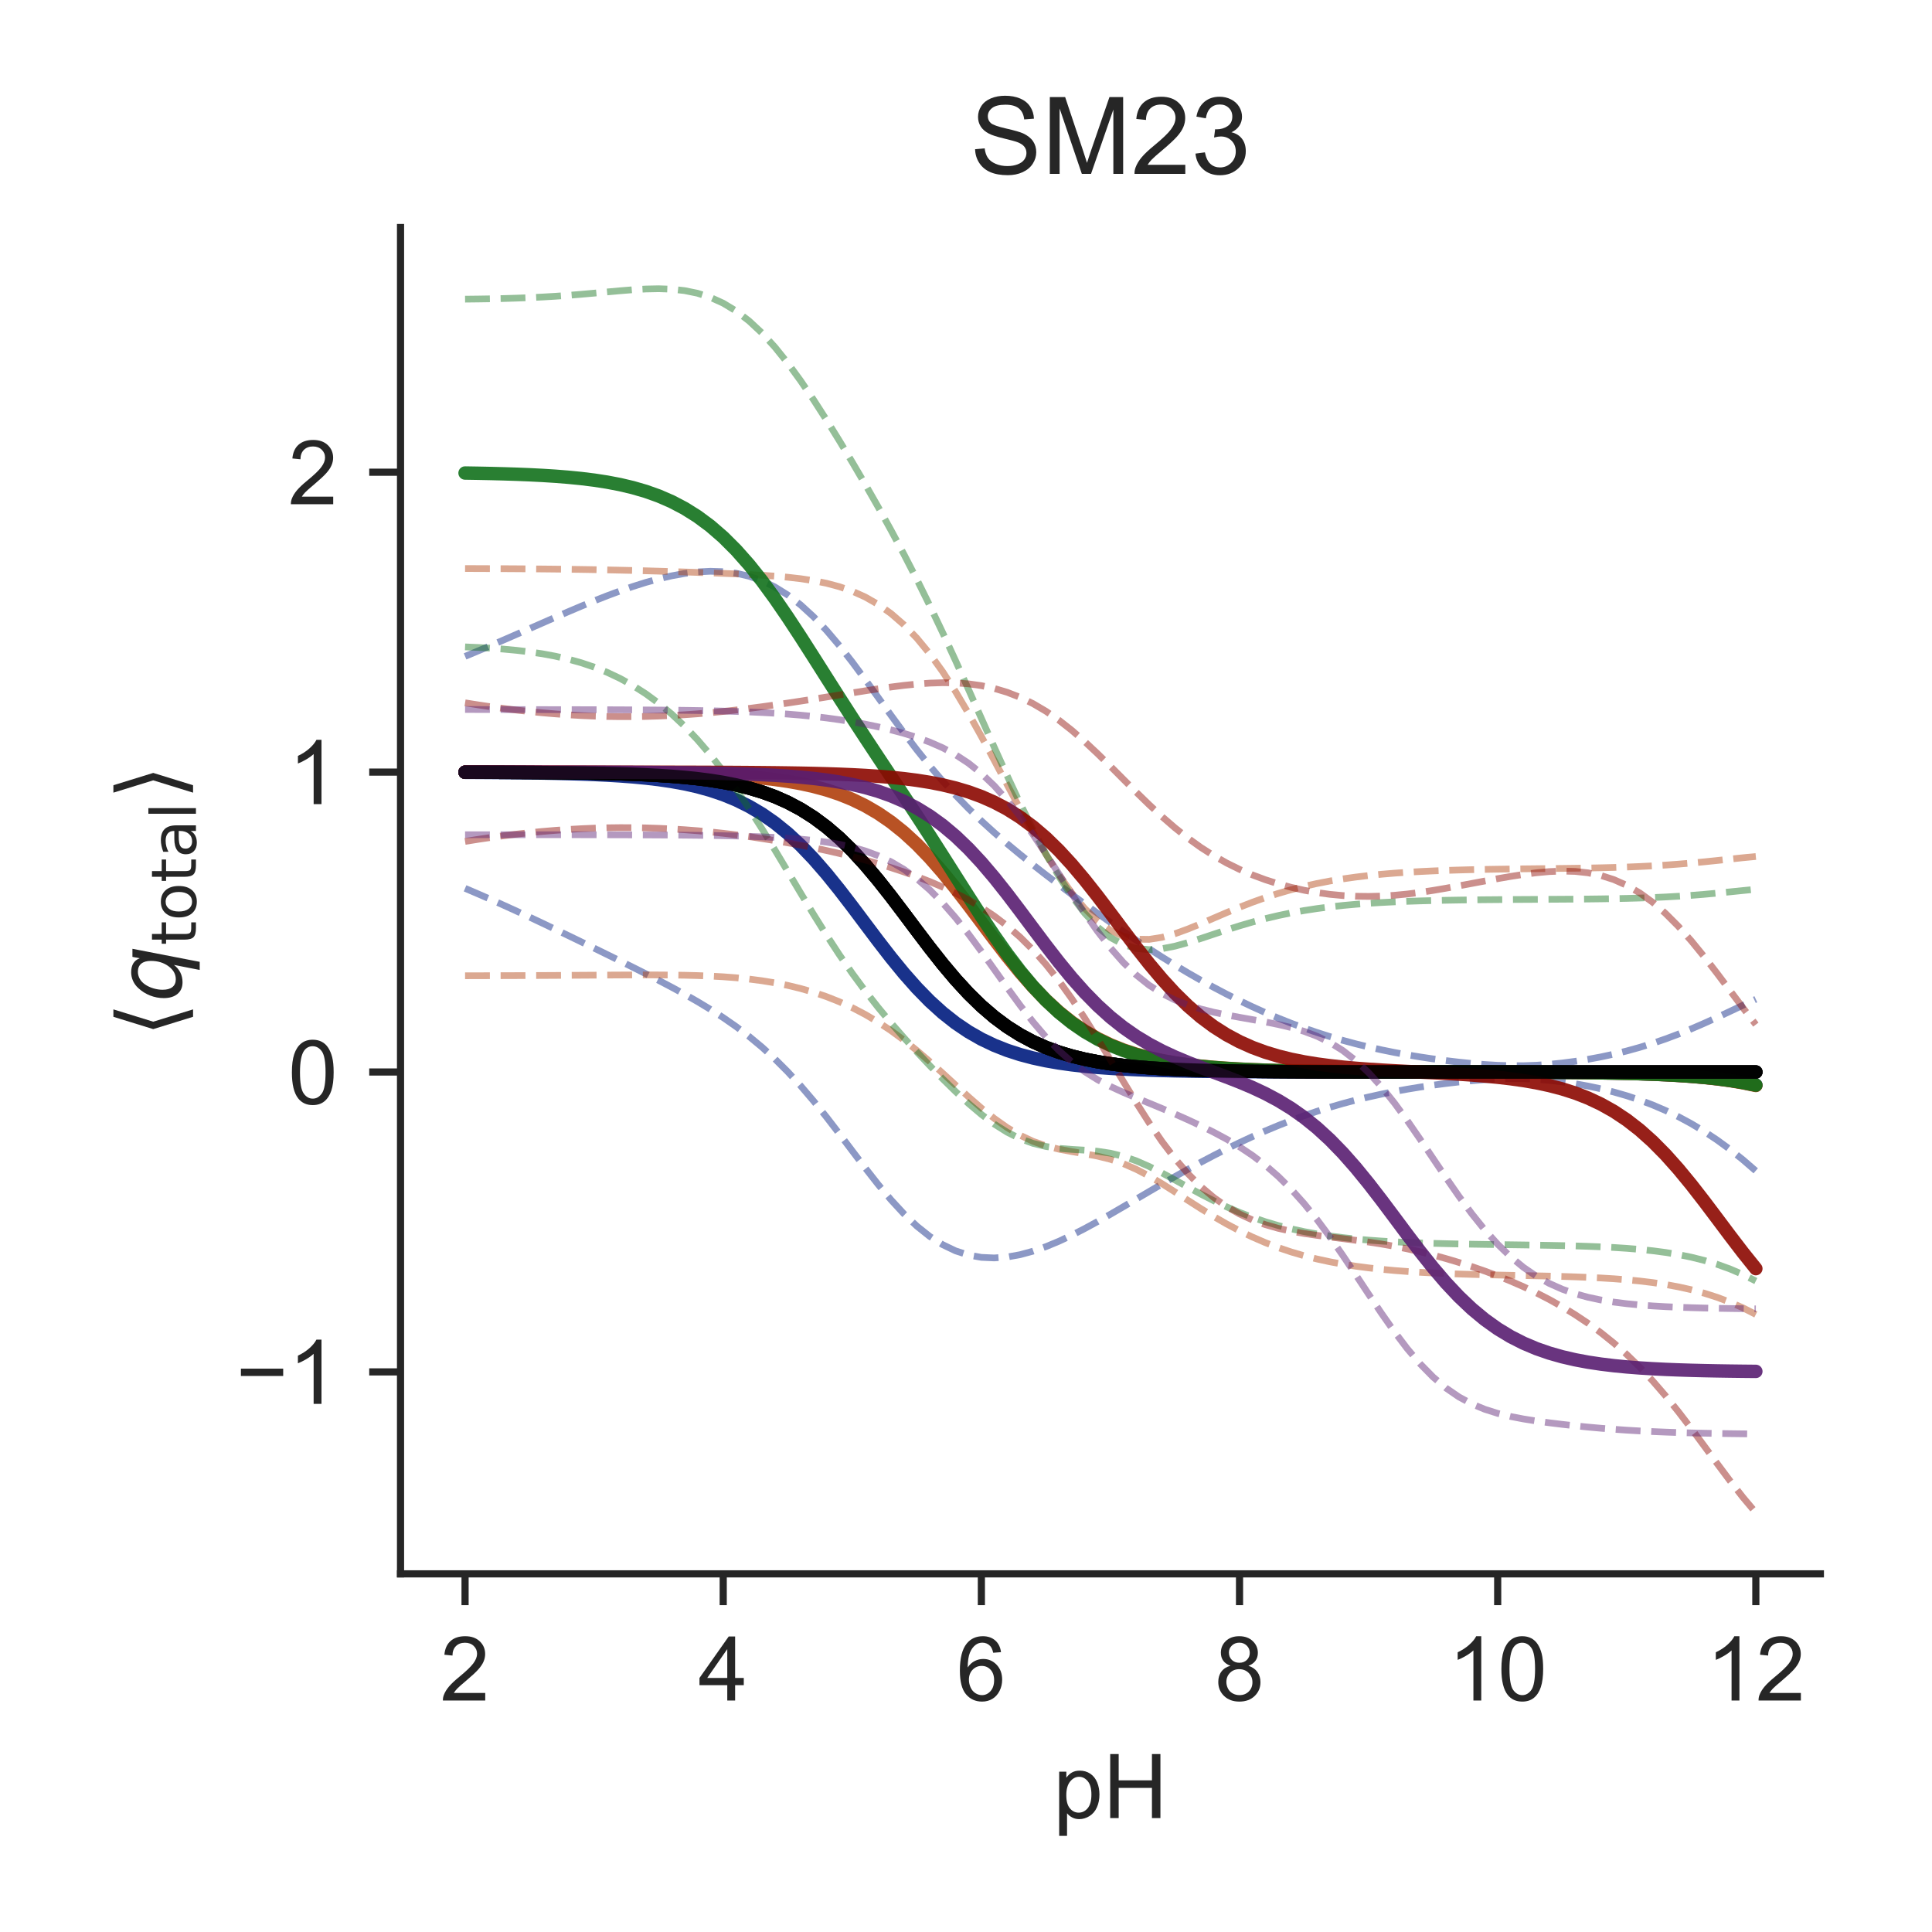 <?xml version="1.0" encoding="utf-8" standalone="no"?>
<!DOCTYPE svg PUBLIC "-//W3C//DTD SVG 1.1//EN"
  "http://www.w3.org/Graphics/SVG/1.1/DTD/svg11.dtd">
<!-- Created with matplotlib (http://matplotlib.org/) -->
<svg height="216pt" version="1.1" viewBox="0 0 216 216" width="216pt" xmlns="http://www.w3.org/2000/svg" xmlns:xlink="http://www.w3.org/1999/xlink">
 <defs>
  <style type="text/css">
*{stroke-linecap:butt;stroke-linejoin:round;}
  </style>
 </defs>
 <g id="figure_1">
  <g id="patch_1">
   <path d="M 0 216 
L 216 216 
L 216 0 
L 0 0 
z
" style="fill:#ffffff;"/>
  </g>
  <g id="axes_1">
   <g id="patch_2">
    <path d="M 44.78 175.96 
L 203.52 175.96 
L 203.52 25.44 
L 44.78 25.44 
z
" style="fill:#ffffff;"/>
   </g>
   <g id="matplotlib.axis_1">
    <g id="xtick_1">
     <g id="line2d_1">
      <defs>
       <path d="M 0 0 
L 0 3.5 
" id="mcabaebcab7" style="stroke:#262626;stroke-width:0.8;"/>
      </defs>
      <g>
       <use style="fill:#262626;stroke:#262626;stroke-width:0.8;" x="51.995" xlink:href="#mcabaebcab7" y="175.96"/>
      </g>
     </g>
     <g id="text_1">
      <!-- 2 -->
      <defs>
       <path d="M 50.344 8.453 
L 50.344 0 
L 3.031 0 
Q 2.938 3.172 4.047 6.109 
Q 5.859 10.938 9.828 15.625 
Q 13.812 20.312 21.344 26.469 
Q 33.016 36.031 37.109 41.625 
Q 41.219 47.219 41.219 52.203 
Q 41.219 57.422 37.469 61 
Q 33.734 64.594 27.734 64.594 
Q 21.391 64.594 17.578 60.781 
Q 13.766 56.984 13.719 50.25 
L 4.688 51.172 
Q 5.609 61.281 11.656 66.578 
Q 17.719 71.875 27.938 71.875 
Q 38.234 71.875 44.234 66.156 
Q 50.25 60.453 50.25 52 
Q 50.25 47.703 48.484 43.547 
Q 46.734 39.406 42.656 34.812 
Q 38.578 30.219 29.109 22.219 
Q 21.188 15.578 18.938 13.203 
Q 16.703 10.844 15.234 8.453 
z
" id="ArialMT-32"/>
      </defs>
      <g style="fill:#262626;" transform="translate(49.215 190.118)scale(0.1 -0.1)">
       <use xlink:href="#ArialMT-32"/>
      </g>
     </g>
    </g>
    <g id="xtick_2">
     <g id="line2d_2">
      <g>
       <use style="fill:#262626;stroke:#262626;stroke-width:0.8;" x="80.857" xlink:href="#mcabaebcab7" y="175.96"/>
      </g>
     </g>
     <g id="text_2">
      <!-- 4 -->
      <defs>
       <path d="M 32.328 0 
L 32.328 17.141 
L 1.266 17.141 
L 1.266 25.203 
L 33.938 71.578 
L 41.109 71.578 
L 41.109 25.203 
L 50.781 25.203 
L 50.781 17.141 
L 41.109 17.141 
L 41.109 0 
z
M 32.328 25.203 
L 32.328 57.469 
L 9.906 25.203 
z
" id="ArialMT-34"/>
      </defs>
      <g style="fill:#262626;" transform="translate(78.077 190.118)scale(0.1 -0.1)">
       <use xlink:href="#ArialMT-34"/>
      </g>
     </g>
    </g>
    <g id="xtick_3">
     <g id="line2d_3">
      <g>
       <use style="fill:#262626;stroke:#262626;stroke-width:0.8;" x="109.719" xlink:href="#mcabaebcab7" y="175.96"/>
      </g>
     </g>
     <g id="text_3">
      <!-- 6 -->
      <defs>
       <path d="M 49.75 54.047 
L 41.016 53.375 
Q 39.844 58.547 37.703 60.891 
Q 34.125 64.656 28.906 64.656 
Q 24.703 64.656 21.531 62.312 
Q 17.391 59.281 14.984 53.469 
Q 12.594 47.656 12.5 36.922 
Q 15.672 41.75 20.266 44.094 
Q 24.859 46.438 29.891 46.438 
Q 38.672 46.438 44.844 39.969 
Q 51.031 33.5 51.031 23.25 
Q 51.031 16.5 48.125 10.719 
Q 45.219 4.938 40.141 1.859 
Q 35.062 -1.219 28.609 -1.219 
Q 17.625 -1.219 10.688 6.859 
Q 3.766 14.938 3.766 33.5 
Q 3.766 54.25 11.422 63.672 
Q 18.109 71.875 29.438 71.875 
Q 37.891 71.875 43.281 67.141 
Q 48.688 62.406 49.75 54.047 
z
M 13.875 23.188 
Q 13.875 18.656 15.797 14.5 
Q 17.719 10.359 21.188 8.172 
Q 24.656 6 28.469 6 
Q 34.031 6 38.031 10.484 
Q 42.047 14.984 42.047 22.703 
Q 42.047 30.125 38.078 34.391 
Q 34.125 38.672 28.125 38.672 
Q 22.172 38.672 18.016 34.391 
Q 13.875 30.125 13.875 23.188 
z
" id="ArialMT-36"/>
      </defs>
      <g style="fill:#262626;" transform="translate(106.939 190.118)scale(0.1 -0.1)">
       <use xlink:href="#ArialMT-36"/>
      </g>
     </g>
    </g>
    <g id="xtick_4">
     <g id="line2d_4">
      <g>
       <use style="fill:#262626;stroke:#262626;stroke-width:0.8;" x="138.581" xlink:href="#mcabaebcab7" y="175.96"/>
      </g>
     </g>
     <g id="text_4">
      <!-- 8 -->
      <defs>
       <path d="M 17.672 38.812 
Q 12.203 40.828 9.562 44.531 
Q 6.938 48.25 6.938 53.422 
Q 6.938 61.234 12.547 66.547 
Q 18.172 71.875 27.484 71.875 
Q 36.859 71.875 42.578 66.422 
Q 48.297 60.984 48.297 53.172 
Q 48.297 48.188 45.672 44.5 
Q 43.062 40.828 37.75 38.812 
Q 44.344 36.672 47.781 31.875 
Q 51.219 27.094 51.219 20.453 
Q 51.219 11.281 44.719 5.031 
Q 38.234 -1.219 27.641 -1.219 
Q 17.047 -1.219 10.547 5.047 
Q 4.047 11.328 4.047 20.703 
Q 4.047 27.688 7.594 32.391 
Q 11.141 37.109 17.672 38.812 
z
M 15.922 53.719 
Q 15.922 48.641 19.188 45.406 
Q 22.469 42.188 27.688 42.188 
Q 32.766 42.188 36.016 45.375 
Q 39.266 48.578 39.266 53.219 
Q 39.266 58.062 35.906 61.359 
Q 32.562 64.656 27.594 64.656 
Q 22.562 64.656 19.234 61.422 
Q 15.922 58.203 15.922 53.719 
z
M 13.094 20.656 
Q 13.094 16.891 14.875 13.375 
Q 16.656 9.859 20.172 7.922 
Q 23.688 6 27.734 6 
Q 34.031 6 38.125 10.047 
Q 42.234 14.109 42.234 20.359 
Q 42.234 26.703 38.016 30.859 
Q 33.797 35.016 27.438 35.016 
Q 21.234 35.016 17.156 30.906 
Q 13.094 26.812 13.094 20.656 
z
" id="ArialMT-38"/>
      </defs>
      <g style="fill:#262626;" transform="translate(135.8 190.118)scale(0.1 -0.1)">
       <use xlink:href="#ArialMT-38"/>
      </g>
     </g>
    </g>
    <g id="xtick_5">
     <g id="line2d_5">
      <g>
       <use style="fill:#262626;stroke:#262626;stroke-width:0.8;" x="167.443" xlink:href="#mcabaebcab7" y="175.96"/>
      </g>
     </g>
     <g id="text_5">
      <!-- 10 -->
      <defs>
       <path d="M 37.25 0 
L 28.469 0 
L 28.469 56 
Q 25.297 52.984 20.141 49.953 
Q 14.984 46.922 10.891 45.406 
L 10.891 53.906 
Q 18.266 57.375 23.781 62.297 
Q 29.297 67.234 31.594 71.875 
L 37.25 71.875 
z
" id="ArialMT-31"/>
       <path d="M 4.156 35.297 
Q 4.156 48 6.766 55.734 
Q 9.375 63.484 14.516 67.672 
Q 19.672 71.875 27.484 71.875 
Q 33.25 71.875 37.594 69.547 
Q 41.938 67.234 44.766 62.859 
Q 47.609 58.5 49.219 52.219 
Q 50.828 45.953 50.828 35.297 
Q 50.828 22.703 48.234 14.969 
Q 45.656 7.234 40.5 3 
Q 35.359 -1.219 27.484 -1.219 
Q 17.141 -1.219 11.234 6.203 
Q 4.156 15.141 4.156 35.297 
z
M 13.188 35.297 
Q 13.188 17.672 17.312 11.828 
Q 21.438 6 27.484 6 
Q 33.547 6 37.672 11.859 
Q 41.797 17.719 41.797 35.297 
Q 41.797 52.984 37.672 58.781 
Q 33.547 64.594 27.391 64.594 
Q 21.344 64.594 17.719 59.469 
Q 13.188 52.938 13.188 35.297 
z
" id="ArialMT-30"/>
      </defs>
      <g style="fill:#262626;" transform="translate(161.882 190.118)scale(0.1 -0.1)">
       <use xlink:href="#ArialMT-31"/>
       <use x="55.615" xlink:href="#ArialMT-30"/>
      </g>
     </g>
    </g>
    <g id="xtick_6">
     <g id="line2d_6">
      <g>
       <use style="fill:#262626;stroke:#262626;stroke-width:0.8;" x="196.305" xlink:href="#mcabaebcab7" y="175.96"/>
      </g>
     </g>
     <g id="text_6">
      <!-- 12 -->
      <g style="fill:#262626;" transform="translate(190.744 190.118)scale(0.1 -0.1)">
       <use xlink:href="#ArialMT-31"/>
       <use x="55.615" xlink:href="#ArialMT-32"/>
      </g>
     </g>
    </g>
    <g id="text_7">
     <!-- pH -->
     <defs>
      <path d="M 6.594 -19.875 
L 6.594 51.859 
L 14.594 51.859 
L 14.594 45.125 
Q 17.438 49.078 21 51.047 
Q 24.562 53.031 29.641 53.031 
Q 36.281 53.031 41.359 49.609 
Q 46.438 46.188 49.016 39.953 
Q 51.609 33.734 51.609 26.312 
Q 51.609 18.359 48.75 11.984 
Q 45.906 5.609 40.453 2.219 
Q 35.016 -1.172 29 -1.172 
Q 24.609 -1.172 21.109 0.688 
Q 17.625 2.547 15.375 5.375 
L 15.375 -19.875 
z
M 14.547 25.641 
Q 14.547 15.625 18.594 10.844 
Q 22.656 6.062 28.422 6.062 
Q 34.281 6.062 38.453 11.016 
Q 42.625 15.969 42.625 26.375 
Q 42.625 36.281 38.547 41.203 
Q 34.469 46.141 28.812 46.141 
Q 23.188 46.141 18.859 40.891 
Q 14.547 35.641 14.547 25.641 
z
" id="ArialMT-70"/>
      <path d="M 8.016 0 
L 8.016 71.578 
L 17.484 71.578 
L 17.484 42.188 
L 54.688 42.188 
L 54.688 71.578 
L 64.156 71.578 
L 64.156 0 
L 54.688 0 
L 54.688 33.734 
L 17.484 33.734 
L 17.484 0 
z
" id="ArialMT-48"/>
     </defs>
     <g style="fill:#262626;" transform="translate(117.759 203.263)scale(0.1 -0.1)">
      <use xlink:href="#ArialMT-70"/>
      <use x="55.615" xlink:href="#ArialMT-48"/>
     </g>
    </g>
   </g>
   <g id="matplotlib.axis_2">
    <g id="ytick_1">
     <g id="line2d_7">
      <defs>
       <path d="M 0 0 
L -3.5 0 
" id="m0b97831cb0" style="stroke:#262626;stroke-width:0.8;"/>
      </defs>
      <g>
       <use style="fill:#262626;stroke:#262626;stroke-width:0.8;" x="44.78" xlink:href="#m0b97831cb0" y="153.378"/>
      </g>
     </g>
     <g id="text_8">
      <!-- −1 -->
      <defs>
       <path d="M 52.828 31.203 
L 5.562 31.203 
L 5.562 39.406 
L 52.828 39.406 
z
" id="ArialMT-2212"/>
      </defs>
      <g style="fill:#262626;" transform="translate(26.378 156.957)scale(0.1 -0.1)">
       <use xlink:href="#ArialMT-2212"/>
       <use x="58.398" xlink:href="#ArialMT-31"/>
      </g>
     </g>
    </g>
    <g id="ytick_2">
     <g id="line2d_8">
      <g>
       <use style="fill:#262626;stroke:#262626;stroke-width:0.8;" x="44.78" xlink:href="#m0b97831cb0" y="119.851"/>
      </g>
     </g>
     <g id="text_9">
      <!-- 0 -->
      <g style="fill:#262626;" transform="translate(32.219 123.429)scale(0.1 -0.1)">
       <use xlink:href="#ArialMT-30"/>
      </g>
     </g>
    </g>
    <g id="ytick_3">
     <g id="line2d_9">
      <g>
       <use style="fill:#262626;stroke:#262626;stroke-width:0.8;" x="44.78" xlink:href="#m0b97831cb0" y="86.323"/>
      </g>
     </g>
     <g id="text_10">
      <!-- 1 -->
      <g style="fill:#262626;" transform="translate(32.219 89.902)scale(0.1 -0.1)">
       <use xlink:href="#ArialMT-31"/>
      </g>
     </g>
    </g>
    <g id="ytick_4">
     <g id="line2d_10">
      <g>
       <use style="fill:#262626;stroke:#262626;stroke-width:0.8;" x="44.78" xlink:href="#m0b97831cb0" y="52.795"/>
      </g>
     </g>
     <g id="text_11">
      <!-- 2 -->
      <g style="fill:#262626;" transform="translate(32.219 56.374)scale(0.1 -0.1)">
       <use xlink:href="#ArialMT-32"/>
      </g>
     </g>
    </g>
    <g id="text_12">
     <!-- $\langle q_\mathsf{total} \rangle$ -->
     <defs>
      <path d="M 8.938 31.344 
L 22.703 75.875 
L 31 75.875 
L 17.234 31.344 
L 31 -13.188 
L 22.703 -13.188 
z
" id="DejaVuSans-27e8"/>
      <path d="M 41.703 8.203 
Q 38.094 3.469 33.172 1.016 
Q 28.266 -1.422 22.312 -1.422 
Q 14.016 -1.422 9.297 4.172 
Q 4.594 9.766 4.594 19.578 
Q 4.594 27.484 7.5 34.859 
Q 10.406 42.234 15.828 48.094 
Q 19.344 51.906 23.906 53.953 
Q 28.469 56 33.5 56 
Q 39.547 56 43.453 53.609 
Q 47.359 51.219 49.125 46.391 
L 50.688 54.594 
L 59.719 54.594 
L 45.125 -20.609 
L 36.078 -20.609 
z
M 13.922 20.906 
Q 13.922 13.672 16.938 9.891 
Q 19.969 6.109 25.688 6.109 
Q 34.188 6.109 40.188 14.234 
Q 46.188 22.359 46.188 33.984 
Q 46.188 41.016 43.078 44.75 
Q 39.984 48.484 34.188 48.484 
Q 29.938 48.484 26.312 46.5 
Q 22.703 44.531 20.016 40.719 
Q 17.188 36.719 15.547 31.344 
Q 13.922 25.984 13.922 20.906 
z
" id="DejaVuSans-Oblique-71"/>
      <path d="M 18.312 70.219 
L 18.312 54.688 
L 36.812 54.688 
L 36.812 47.703 
L 18.312 47.703 
L 18.312 18.016 
Q 18.312 11.328 20.141 9.422 
Q 21.969 7.516 27.594 7.516 
L 36.812 7.516 
L 36.812 0 
L 27.594 0 
Q 17.188 0 13.234 3.875 
Q 9.281 7.766 9.281 18.016 
L 9.281 47.703 
L 2.688 47.703 
L 2.688 54.688 
L 9.281 54.688 
L 9.281 70.219 
z
" id="DejaVuSans-74"/>
      <path d="M 30.609 48.391 
Q 23.391 48.391 19.188 42.75 
Q 14.984 37.109 14.984 27.297 
Q 14.984 17.484 19.156 11.844 
Q 23.344 6.203 30.609 6.203 
Q 37.797 6.203 41.984 11.859 
Q 46.188 17.531 46.188 27.297 
Q 46.188 37.016 41.984 42.703 
Q 37.797 48.391 30.609 48.391 
z
M 30.609 56 
Q 42.328 56 49.016 48.375 
Q 55.719 40.766 55.719 27.297 
Q 55.719 13.875 49.016 6.219 
Q 42.328 -1.422 30.609 -1.422 
Q 18.844 -1.422 12.172 6.219 
Q 5.516 13.875 5.516 27.297 
Q 5.516 40.766 12.172 48.375 
Q 18.844 56 30.609 56 
z
" id="DejaVuSans-6f"/>
      <path d="M 34.281 27.484 
Q 23.391 27.484 19.188 25 
Q 14.984 22.516 14.984 16.5 
Q 14.984 11.719 18.141 8.906 
Q 21.297 6.109 26.703 6.109 
Q 34.188 6.109 38.703 11.406 
Q 43.219 16.703 43.219 25.484 
L 43.219 27.484 
z
M 52.203 31.203 
L 52.203 0 
L 43.219 0 
L 43.219 8.297 
Q 40.141 3.328 35.547 0.953 
Q 30.953 -1.422 24.312 -1.422 
Q 15.922 -1.422 10.953 3.297 
Q 6 8.016 6 15.922 
Q 6 25.141 12.172 29.828 
Q 18.359 34.516 30.609 34.516 
L 43.219 34.516 
L 43.219 35.406 
Q 43.219 41.609 39.141 45 
Q 35.062 48.391 27.688 48.391 
Q 23 48.391 18.547 47.266 
Q 14.109 46.141 10.016 43.891 
L 10.016 52.203 
Q 14.938 54.109 19.578 55.047 
Q 24.219 56 28.609 56 
Q 40.484 56 46.344 49.844 
Q 52.203 43.703 52.203 31.203 
z
" id="DejaVuSans-61"/>
      <path d="M 9.422 75.984 
L 18.406 75.984 
L 18.406 0 
L 9.422 0 
z
" id="DejaVuSans-6c"/>
      <path d="M 30.078 31.344 
L 16.312 -13.188 
L 8.016 -13.188 
L 21.781 31.344 
L 8.016 75.875 
L 16.312 75.875 
z
" id="DejaVuSans-27e9"/>
     </defs>
     <g style="fill:#262626;" transform="translate(20.278 115.95)rotate(-90)scale(0.1 -0.1)">
      <use transform="translate(0 0.125)" xlink:href="#DejaVuSans-27e8"/>
      <use transform="translate(39.014 0.125)" xlink:href="#DejaVuSans-Oblique-71"/>
      <use transform="translate(102.49 -16.281)scale(0.7)" xlink:href="#DejaVuSans-74"/>
      <use transform="translate(129.937 -16.281)scale(0.7)" xlink:href="#DejaVuSans-6f"/>
      <use transform="translate(172.764 -16.281)scale(0.7)" xlink:href="#DejaVuSans-74"/>
      <use transform="translate(200.21 -16.281)scale(0.7)" xlink:href="#DejaVuSans-61"/>
      <use transform="translate(243.105 -16.281)scale(0.7)" xlink:href="#DejaVuSans-6c"/>
      <use transform="translate(265.288 0.125)" xlink:href="#DejaVuSans-27e9"/>
     </g>
    </g>
   </g>
   <g id="line2d_11">
    <path clip-path="url(#p485174a54d)" d="M 51.995 86.35 
L 53.439 86.357 
L 54.882 86.366 
L 56.325 86.377 
L 57.768 86.391 
L 59.211 86.409 
L 60.654 86.431 
L 62.097 86.459 
L 63.54 86.494 
L 64.983 86.538 
L 66.426 86.593 
L 67.869 86.662 
L 69.313 86.749 
L 70.756 86.857 
L 72.199 86.993 
L 73.642 87.162 
L 75.085 87.373 
L 76.528 87.634 
L 77.971 87.957 
L 79.414 88.355 
L 80.857 88.842 
L 82.3 89.433 
L 83.743 90.147 
L 85.187 90.999 
L 86.63 92.005 
L 88.073 93.175 
L 89.516 94.516 
L 90.959 96.024 
L 92.402 97.684 
L 93.845 99.472 
L 95.288 101.351 
L 96.731 103.275 
L 98.174 105.194 
L 99.617 107.058 
L 101.061 108.824 
L 102.504 110.456 
L 103.947 111.932 
L 105.39 113.239 
L 106.833 114.377 
L 108.276 115.352 
L 109.719 116.176 
L 111.162 116.864 
L 112.605 117.434 
L 114.048 117.902 
L 115.491 118.284 
L 116.935 118.594 
L 118.378 118.845 
L 119.821 119.047 
L 121.264 119.209 
L 122.707 119.339 
L 124.15 119.443 
L 125.593 119.526 
L 127.036 119.592 
L 128.479 119.645 
L 129.922 119.687 
L 131.365 119.721 
L 132.809 119.747 
L 134.252 119.768 
L 135.695 119.785 
L 137.138 119.799 
L 138.581 119.809 
L 140.024 119.818 
L 141.467 119.825 
L 142.91 119.83 
L 144.353 119.835 
L 145.796 119.838 
L 147.239 119.841 
L 148.683 119.843 
L 150.126 119.845 
L 151.569 119.847 
L 153.012 119.848 
L 154.455 119.849 
L 155.898 119.85 
L 157.341 119.852 
L 158.784 119.853 
L 160.227 119.854 
L 161.67 119.856 
L 163.113 119.857 
L 164.557 119.86 
L 166 119.862 
L 167.443 119.865 
L 168.886 119.87 
L 170.329 119.875 
L 171.772 119.881 
L 173.215 119.889 
L 174.658 119.899 
L 176.101 119.911 
L 177.544 119.927 
L 178.987 119.947 
L 180.431 119.972 
L 181.874 120.003 
L 183.317 120.042 
L 184.76 120.092 
L 186.203 120.154 
L 187.646 120.231 
L 189.089 120.328 
L 190.532 120.45 
L 191.975 120.601 
L 193.418 120.79 
L 194.861 121.025 
L 196.305 121.316 
" style="fill:none;opacity:0.9;stroke:#001c7f;stroke-linecap:round;stroke-width:1.5;"/>
   </g>
   <g id="line2d_12">
    <path clip-path="url(#p485174a54d)" d="M 51.995 86.335 
L 53.439 86.338 
L 54.882 86.341 
L 56.325 86.346 
L 57.768 86.353 
L 59.211 86.36 
L 60.654 86.37 
L 62.097 86.382 
L 63.54 86.398 
L 64.983 86.417 
L 66.426 86.441 
L 67.869 86.472 
L 69.313 86.51 
L 70.756 86.558 
L 72.199 86.619 
L 73.642 86.695 
L 75.085 86.79 
L 76.528 86.908 
L 77.971 87.057 
L 79.414 87.242 
L 80.857 87.472 
L 82.3 87.756 
L 83.743 88.108 
L 85.187 88.539 
L 86.63 89.066 
L 88.073 89.705 
L 89.516 90.472 
L 90.959 91.385 
L 92.402 92.456 
L 93.845 93.694 
L 95.288 95.103 
L 96.731 96.675 
L 98.174 98.391 
L 99.617 100.22 
L 101.061 102.123 
L 102.504 104.051 
L 103.947 105.953 
L 105.39 107.783 
L 106.833 109.498 
L 108.276 111.07 
L 109.719 112.479 
L 111.162 113.718 
L 112.605 114.789 
L 114.048 115.701 
L 115.491 116.468 
L 116.935 117.107 
L 118.378 117.634 
L 119.821 118.066 
L 121.264 118.417 
L 122.707 118.702 
L 124.15 118.932 
L 125.593 119.116 
L 127.036 119.265 
L 128.479 119.384 
L 129.922 119.479 
L 131.365 119.554 
L 132.809 119.615 
L 134.252 119.663 
L 135.695 119.701 
L 137.138 119.732 
L 138.581 119.756 
L 140.024 119.776 
L 141.467 119.791 
L 142.91 119.803 
L 144.353 119.813 
L 145.796 119.821 
L 147.239 119.827 
L 148.683 119.832 
L 150.126 119.836 
L 151.569 119.839 
L 153.012 119.841 
L 154.455 119.843 
L 155.898 119.845 
L 157.341 119.846 
L 158.784 119.847 
L 160.227 119.848 
L 161.67 119.848 
L 163.113 119.849 
L 164.557 119.849 
L 166 119.849 
L 167.443 119.85 
L 168.886 119.85 
L 170.329 119.85 
L 171.772 119.85 
L 173.215 119.85 
L 174.658 119.85 
L 176.101 119.85 
L 177.544 119.85 
L 178.987 119.85 
L 180.431 119.85 
L 181.874 119.85 
L 183.317 119.85 
L 184.76 119.851 
L 186.203 119.851 
L 187.646 119.851 
L 189.089 119.851 
L 190.532 119.851 
L 191.975 119.851 
L 193.418 119.851 
L 194.861 119.851 
L 196.305 119.851 
" style="fill:none;opacity:0.7;stroke:#000000;stroke-linecap:round;stroke-width:1.5;"/>
   </g>
   <g id="line2d_13">
    <path clip-path="url(#p485174a54d)" d="M 51.995 73.382 
L 53.439 72.779 
L 54.882 72.165 
L 56.325 71.542 
L 57.768 70.913 
L 59.211 70.279 
L 60.654 69.644 
L 62.097 69.011 
L 63.54 68.387 
L 64.983 67.774 
L 66.426 67.181 
L 67.869 66.611 
L 69.313 66.073 
L 70.756 65.572 
L 72.199 65.117 
L 73.642 64.716 
L 75.085 64.379 
L 76.528 64.117 
L 77.971 63.942 
L 79.414 63.868 
L 80.857 63.912 
L 82.3 64.09 
L 83.743 64.423 
L 85.187 64.928 
L 86.63 65.623 
L 88.073 66.522 
L 89.516 67.633 
L 90.959 68.956 
L 92.402 70.48 
L 93.845 72.181 
L 95.288 74.025 
L 96.731 75.971 
L 98.174 77.969 
L 99.617 79.972 
L 101.061 81.937 
L 102.504 83.831 
L 103.947 85.63 
L 105.39 87.323 
L 106.833 88.907 
L 108.276 90.388 
L 109.719 91.778 
L 111.162 93.088 
L 112.605 94.335 
L 114.048 95.53 
L 115.491 96.685 
L 116.935 97.81 
L 118.378 98.912 
L 119.821 99.994 
L 121.264 101.058 
L 122.707 102.104 
L 124.15 103.132 
L 125.593 104.139 
L 127.036 105.121 
L 128.479 106.077 
L 129.922 107.004 
L 131.365 107.9 
L 132.809 108.763 
L 134.252 109.592 
L 135.695 110.387 
L 137.138 111.147 
L 138.581 111.872 
L 140.024 112.56 
L 141.467 113.212 
L 142.91 113.825 
L 144.353 114.4 
L 145.796 114.935 
L 147.239 115.432 
L 148.683 115.891 
L 150.126 116.313 
L 151.569 116.7 
L 153.012 117.053 
L 154.455 117.374 
L 155.898 117.666 
L 157.341 117.931 
L 158.784 118.17 
L 160.227 118.386 
L 161.67 118.578 
L 163.113 118.748 
L 164.557 118.895 
L 166 119.014 
L 167.443 119.101 
L 168.886 119.147 
L 170.329 119.146 
L 171.772 119.093 
L 173.215 118.991 
L 174.658 118.845 
L 176.101 118.658 
L 177.544 118.431 
L 178.987 118.163 
L 180.431 117.853 
L 181.874 117.499 
L 183.317 117.099 
L 184.76 116.652 
L 186.203 116.157 
L 187.646 115.615 
L 189.089 115.029 
L 190.532 114.405 
L 191.975 113.748 
L 193.418 113.072 
L 194.861 112.39 
L 196.305 111.72 
" style="fill:none;opacity:0.45;stroke:#001c7f;stroke-dasharray:2.775,1.2;stroke-dashoffset:0;stroke-width:0.75;"/>
   </g>
   <g id="line2d_14">
    <path clip-path="url(#p485174a54d)" d="M 51.995 99.317 
L 53.439 99.935 
L 54.882 100.566 
L 56.325 101.212 
L 57.768 101.869 
L 59.211 102.538 
L 60.654 103.218 
L 62.097 103.906 
L 63.54 104.601 
L 64.983 105.301 
L 66.426 106.005 
L 67.869 106.713 
L 69.313 107.425 
L 70.756 108.143 
L 72.199 108.869 
L 73.642 109.608 
L 75.085 110.367 
L 76.528 111.151 
L 77.971 111.973 
L 79.414 112.842 
L 80.857 113.772 
L 82.3 114.776 
L 83.743 115.871 
L 85.187 117.07 
L 86.63 118.386 
L 88.073 119.828 
L 89.516 121.399 
L 90.959 123.091 
L 92.402 124.889 
L 93.845 126.764 
L 95.288 128.676 
L 96.731 130.579 
L 98.174 132.418 
L 99.617 134.144 
L 101.061 135.71 
L 102.504 137.081 
L 103.947 138.234 
L 105.39 139.156 
L 106.833 139.847 
L 108.276 140.315 
L 109.719 140.574 
L 111.162 140.64 
L 112.605 140.534 
L 114.048 140.275 
L 115.491 139.883 
L 116.935 139.378 
L 118.378 138.778 
L 119.821 138.1 
L 121.264 137.36 
L 122.707 136.573 
L 124.15 135.754 
L 125.593 134.913 
L 127.036 134.063 
L 128.479 133.213 
L 129.922 132.37 
L 131.365 131.541 
L 132.809 130.732 
L 134.252 129.945 
L 135.695 129.184 
L 137.138 128.45 
L 138.581 127.747 
L 140.024 127.076 
L 141.467 126.438 
L 142.91 125.835 
L 144.353 125.269 
L 145.796 124.741 
L 147.239 124.249 
L 148.683 123.795 
L 150.126 123.377 
L 151.569 122.994 
L 153.012 122.643 
L 154.455 122.324 
L 155.898 122.034 
L 157.341 121.772 
L 158.784 121.535 
L 160.227 121.322 
L 161.67 121.133 
L 163.113 120.966 
L 164.557 120.824 
L 166 120.71 
L 167.443 120.63 
L 168.886 120.592 
L 170.329 120.604 
L 171.772 120.669 
L 173.215 120.787 
L 174.658 120.953 
L 176.101 121.165 
L 177.544 121.424 
L 178.987 121.731 
L 180.431 122.091 
L 181.874 122.507 
L 183.317 122.985 
L 184.76 123.531 
L 186.203 124.15 
L 187.646 124.847 
L 189.089 125.627 
L 190.532 126.495 
L 191.975 127.454 
L 193.418 128.509 
L 194.861 129.661 
L 196.305 130.912 
" style="fill:none;opacity:0.45;stroke:#001c7f;stroke-dasharray:2.775,1.2;stroke-dashoffset:0;stroke-width:0.75;"/>
   </g>
   <g id="line2d_15">
    <path clip-path="url(#p485174a54d)" d="M 51.995 86.326 
L 53.439 86.327 
L 54.882 86.328 
L 56.325 86.329 
L 57.768 86.331 
L 59.211 86.333 
L 60.654 86.336 
L 62.097 86.339 
L 63.54 86.344 
L 64.983 86.349 
L 66.426 86.356 
L 67.869 86.365 
L 69.313 86.376 
L 70.756 86.39 
L 72.199 86.407 
L 73.642 86.429 
L 75.085 86.456 
L 76.528 86.49 
L 77.971 86.533 
L 79.414 86.588 
L 80.857 86.656 
L 82.3 86.741 
L 83.743 86.847 
L 85.187 86.98 
L 86.63 87.147 
L 88.073 87.353 
L 89.516 87.61 
L 90.959 87.927 
L 92.402 88.318 
L 93.845 88.797 
L 95.288 89.379 
L 96.731 90.081 
L 98.174 90.921 
L 99.617 91.913 
L 101.061 93.069 
L 102.504 94.396 
L 103.947 95.89 
L 105.39 97.538 
L 106.833 99.317 
L 108.276 101.189 
L 109.719 103.111 
L 111.162 105.032 
L 112.605 106.903 
L 114.048 108.679 
L 115.491 110.323 
L 116.935 111.813 
L 118.378 113.135 
L 119.821 114.287 
L 121.264 115.275 
L 122.707 116.111 
L 124.15 116.811 
L 125.593 117.39 
L 127.036 117.866 
L 128.479 118.255 
L 129.922 118.571 
L 131.365 118.826 
L 132.809 119.031 
L 134.252 119.197 
L 135.695 119.329 
L 137.138 119.435 
L 138.581 119.52 
L 140.024 119.587 
L 141.467 119.641 
L 142.91 119.684 
L 144.353 119.718 
L 145.796 119.746 
L 147.239 119.767 
L 148.683 119.785 
L 150.126 119.799 
L 151.569 119.81 
L 153.012 119.819 
L 154.455 119.826 
L 155.898 119.832 
L 157.341 119.837 
L 158.784 119.841 
L 160.227 119.845 
L 161.67 119.848 
L 163.113 119.852 
L 164.557 119.855 
L 166 119.859 
L 167.443 119.863 
L 168.886 119.868 
L 170.329 119.873 
L 171.772 119.88 
L 173.215 119.889 
L 174.658 119.899 
L 176.101 119.912 
L 177.544 119.929 
L 178.987 119.949 
L 180.431 119.975 
L 181.874 120.007 
L 183.317 120.048 
L 184.76 120.099 
L 186.203 120.162 
L 187.646 120.242 
L 189.089 120.342 
L 190.532 120.467 
L 191.975 120.623 
L 193.418 120.817 
L 194.861 121.059 
L 196.305 121.357 
" style="fill:none;opacity:0.9;stroke:#b1400d;stroke-linecap:round;stroke-width:1.5;"/>
   </g>
   <g id="line2d_16">
    <path clip-path="url(#p485174a54d)" d="M 51.995 86.335 
L 53.439 86.338 
L 54.882 86.341 
L 56.325 86.346 
L 57.768 86.353 
L 59.211 86.36 
L 60.654 86.37 
L 62.097 86.382 
L 63.54 86.398 
L 64.983 86.417 
L 66.426 86.441 
L 67.869 86.472 
L 69.313 86.51 
L 70.756 86.558 
L 72.199 86.619 
L 73.642 86.695 
L 75.085 86.79 
L 76.528 86.908 
L 77.971 87.057 
L 79.414 87.242 
L 80.857 87.472 
L 82.3 87.756 
L 83.743 88.108 
L 85.187 88.539 
L 86.63 89.066 
L 88.073 89.705 
L 89.516 90.472 
L 90.959 91.385 
L 92.402 92.456 
L 93.845 93.694 
L 95.288 95.103 
L 96.731 96.675 
L 98.174 98.391 
L 99.617 100.22 
L 101.061 102.123 
L 102.504 104.051 
L 103.947 105.953 
L 105.39 107.783 
L 106.833 109.498 
L 108.276 111.07 
L 109.719 112.479 
L 111.162 113.718 
L 112.605 114.789 
L 114.048 115.701 
L 115.491 116.468 
L 116.935 117.107 
L 118.378 117.634 
L 119.821 118.066 
L 121.264 118.417 
L 122.707 118.702 
L 124.15 118.932 
L 125.593 119.116 
L 127.036 119.265 
L 128.479 119.384 
L 129.922 119.479 
L 131.365 119.554 
L 132.809 119.615 
L 134.252 119.663 
L 135.695 119.701 
L 137.138 119.732 
L 138.581 119.756 
L 140.024 119.776 
L 141.467 119.791 
L 142.91 119.803 
L 144.353 119.813 
L 145.796 119.821 
L 147.239 119.827 
L 148.683 119.832 
L 150.126 119.836 
L 151.569 119.839 
L 153.012 119.841 
L 154.455 119.843 
L 155.898 119.845 
L 157.341 119.846 
L 158.784 119.847 
L 160.227 119.848 
L 161.67 119.848 
L 163.113 119.849 
L 164.557 119.849 
L 166 119.849 
L 167.443 119.85 
L 168.886 119.85 
L 170.329 119.85 
L 171.772 119.85 
L 173.215 119.85 
L 174.658 119.85 
L 176.101 119.85 
L 177.544 119.85 
L 178.987 119.85 
L 180.431 119.85 
L 181.874 119.85 
L 183.317 119.85 
L 184.76 119.851 
L 186.203 119.851 
L 187.646 119.851 
L 189.089 119.851 
L 190.532 119.851 
L 191.975 119.851 
L 193.418 119.851 
L 194.861 119.851 
L 196.305 119.851 
" style="fill:none;opacity:0.7;stroke:#000000;stroke-linecap:round;stroke-width:1.5;"/>
   </g>
   <g id="line2d_17">
    <path clip-path="url(#p485174a54d)" d="M 51.995 63.56 
L 53.439 63.566 
L 54.882 63.572 
L 56.325 63.579 
L 57.768 63.588 
L 59.211 63.599 
L 60.654 63.612 
L 62.097 63.627 
L 63.54 63.645 
L 64.983 63.665 
L 66.426 63.689 
L 67.869 63.716 
L 69.313 63.746 
L 70.756 63.779 
L 72.199 63.817 
L 73.642 63.857 
L 75.085 63.901 
L 76.528 63.948 
L 77.971 63.997 
L 79.414 64.049 
L 80.857 64.105 
L 82.3 64.166 
L 83.743 64.234 
L 85.187 64.314 
L 86.63 64.412 
L 88.073 64.537 
L 89.516 64.701 
L 90.959 64.919 
L 92.402 65.209 
L 93.845 65.593 
L 95.288 66.096 
L 96.731 66.746 
L 98.174 67.57 
L 99.617 68.596 
L 101.061 69.849 
L 102.504 71.345 
L 103.947 73.095 
L 105.39 75.093 
L 106.833 77.323 
L 108.276 79.752 
L 109.719 82.335 
L 111.162 85.016 
L 112.605 87.736 
L 114.048 90.432 
L 115.491 93.044 
L 116.935 95.515 
L 118.378 97.792 
L 119.821 99.824 
L 121.264 101.563 
L 122.707 102.967 
L 124.15 104.008 
L 125.593 104.68 
L 127.036 105.002 
L 128.479 105.021 
L 129.922 104.795 
L 131.365 104.39 
L 132.809 103.865 
L 134.252 103.273 
L 135.695 102.651 
L 137.138 102.031 
L 138.581 101.433 
L 140.024 100.871 
L 141.467 100.354 
L 142.91 99.885 
L 144.353 99.467 
L 145.796 99.099 
L 147.239 98.777 
L 148.683 98.499 
L 150.126 98.261 
L 151.569 98.058 
L 153.012 97.886 
L 154.455 97.742 
L 155.898 97.621 
L 157.341 97.521 
L 158.784 97.438 
L 160.227 97.369 
L 161.67 97.313 
L 163.113 97.268 
L 164.557 97.23 
L 166 97.2 
L 167.443 97.176 
L 168.886 97.155 
L 170.329 97.138 
L 171.772 97.122 
L 173.215 97.106 
L 174.658 97.09 
L 176.101 97.071 
L 177.544 97.048 
L 178.987 97.019 
L 180.431 96.982 
L 181.874 96.936 
L 183.317 96.877 
L 184.76 96.805 
L 186.203 96.717 
L 187.646 96.612 
L 189.089 96.491 
L 190.532 96.354 
L 191.975 96.205 
L 193.418 96.05 
L 194.861 95.897 
L 196.305 95.759 
" style="fill:none;opacity:0.45;stroke:#b1400d;stroke-dasharray:2.775,1.2;stroke-dashoffset:0;stroke-width:0.75;"/>
   </g>
   <g id="line2d_18">
    <path clip-path="url(#p485174a54d)" d="M 51.995 109.092 
L 53.439 109.088 
L 54.882 109.084 
L 56.325 109.079 
L 57.768 109.074 
L 59.211 109.067 
L 60.654 109.06 
L 62.097 109.052 
L 63.54 109.043 
L 64.983 109.033 
L 66.426 109.024 
L 67.869 109.014 
L 69.313 109.006 
L 70.756 109 
L 72.199 108.997 
L 73.642 109 
L 75.085 109.011 
L 76.528 109.033 
L 77.971 109.07 
L 79.414 109.126 
L 80.857 109.206 
L 82.3 109.315 
L 83.743 109.46 
L 85.187 109.647 
L 86.63 109.881 
L 88.073 110.169 
L 89.516 110.519 
L 90.959 110.936 
L 92.402 111.427 
L 93.845 112 
L 95.288 112.661 
L 96.731 113.417 
L 98.174 114.272 
L 99.617 115.23 
L 101.061 116.29 
L 102.504 117.446 
L 103.947 118.684 
L 105.39 119.983 
L 106.833 121.31 
L 108.276 122.626 
L 109.719 123.887 
L 111.162 125.048 
L 112.605 126.07 
L 114.048 126.925 
L 115.491 127.603 
L 116.935 128.111 
L 118.378 128.478 
L 119.821 128.75 
L 121.264 128.988 
L 122.707 129.256 
L 124.15 129.613 
L 125.593 130.1 
L 127.036 130.73 
L 128.479 131.489 
L 129.922 132.346 
L 131.365 133.262 
L 132.809 134.198 
L 134.252 135.121 
L 135.695 136.007 
L 137.138 136.839 
L 138.581 137.607 
L 140.024 138.304 
L 141.467 138.929 
L 142.91 139.483 
L 144.353 139.969 
L 145.796 140.393 
L 147.239 140.758 
L 148.683 141.07 
L 150.126 141.336 
L 151.569 141.562 
L 153.012 141.751 
L 154.455 141.91 
L 155.898 142.043 
L 157.341 142.153 
L 158.784 142.245 
L 160.227 142.321 
L 161.67 142.384 
L 163.113 142.436 
L 164.557 142.48 
L 166 142.517 
L 167.443 142.55 
L 168.886 142.58 
L 170.329 142.609 
L 171.772 142.639 
L 173.215 142.671 
L 174.658 142.709 
L 176.101 142.754 
L 177.544 142.81 
L 178.987 142.88 
L 180.431 142.968 
L 181.874 143.079 
L 183.317 143.218 
L 184.76 143.392 
L 186.203 143.608 
L 187.646 143.872 
L 189.089 144.193 
L 190.532 144.58 
L 191.975 145.041 
L 193.418 145.585 
L 194.861 146.22 
L 196.305 146.955 
" style="fill:none;opacity:0.45;stroke:#b1400d;stroke-dasharray:2.775,1.2;stroke-dashoffset:0;stroke-width:0.75;"/>
   </g>
   <g id="line2d_19">
    <path clip-path="url(#p485174a54d)" d="M 51.995 52.885 
L 53.439 52.909 
L 54.882 52.938 
L 56.325 52.975 
L 57.768 53.021 
L 59.211 53.079 
L 60.654 53.152 
L 62.097 53.243 
L 63.54 53.358 
L 64.983 53.501 
L 66.426 53.679 
L 67.869 53.901 
L 69.313 54.177 
L 70.756 54.518 
L 72.199 54.938 
L 73.642 55.452 
L 75.085 56.079 
L 76.528 56.835 
L 77.971 57.74 
L 79.414 58.811 
L 80.857 60.062 
L 82.3 61.502 
L 83.743 63.131 
L 85.187 64.941 
L 86.63 66.912 
L 88.073 69.014 
L 89.516 71.213 
L 90.959 73.468 
L 92.402 75.745 
L 93.845 78.013 
L 95.288 80.256 
L 96.731 82.467 
L 98.174 84.651 
L 99.617 86.822 
L 101.061 88.997 
L 102.504 91.192 
L 103.947 93.417 
L 105.39 95.673 
L 106.833 97.948 
L 108.276 100.219 
L 109.719 102.453 
L 111.162 104.612 
L 112.605 106.659 
L 114.048 108.558 
L 115.491 110.287 
L 116.935 111.829 
L 118.378 113.182 
L 119.821 114.348 
L 121.264 115.341 
L 122.707 116.176 
L 124.15 116.87 
L 125.593 117.442 
L 127.036 117.911 
L 128.479 118.293 
L 129.922 118.603 
L 131.365 118.852 
L 132.809 119.053 
L 134.252 119.214 
L 135.695 119.343 
L 137.138 119.447 
L 138.581 119.529 
L 140.024 119.595 
L 141.467 119.647 
L 142.91 119.689 
L 144.353 119.722 
L 145.796 119.749 
L 147.239 119.77 
L 148.683 119.787 
L 150.126 119.8 
L 151.569 119.811 
L 153.012 119.82 
L 154.455 119.827 
L 155.898 119.833 
L 157.341 119.837 
L 158.784 119.841 
L 160.227 119.845 
L 161.67 119.849 
L 163.113 119.852 
L 164.557 119.855 
L 166 119.859 
L 167.443 119.863 
L 168.886 119.867 
L 170.329 119.873 
L 171.772 119.88 
L 173.215 119.888 
L 174.658 119.898 
L 176.101 119.911 
L 177.544 119.927 
L 178.987 119.947 
L 180.431 119.972 
L 181.874 120.003 
L 183.317 120.043 
L 184.76 120.092 
L 186.203 120.154 
L 187.646 120.232 
L 189.089 120.329 
L 190.532 120.451 
L 191.975 120.603 
L 193.418 120.792 
L 194.861 121.028 
L 196.305 121.319 
" style="fill:none;opacity:0.9;stroke:#12711c;stroke-linecap:round;stroke-width:1.5;"/>
   </g>
   <g id="line2d_20">
    <path clip-path="url(#p485174a54d)" d="M 51.995 86.335 
L 53.439 86.338 
L 54.882 86.341 
L 56.325 86.346 
L 57.768 86.353 
L 59.211 86.36 
L 60.654 86.37 
L 62.097 86.382 
L 63.54 86.398 
L 64.983 86.417 
L 66.426 86.441 
L 67.869 86.472 
L 69.313 86.51 
L 70.756 86.558 
L 72.199 86.619 
L 73.642 86.695 
L 75.085 86.79 
L 76.528 86.908 
L 77.971 87.057 
L 79.414 87.242 
L 80.857 87.472 
L 82.3 87.756 
L 83.743 88.108 
L 85.187 88.539 
L 86.63 89.066 
L 88.073 89.705 
L 89.516 90.472 
L 90.959 91.385 
L 92.402 92.456 
L 93.845 93.694 
L 95.288 95.103 
L 96.731 96.675 
L 98.174 98.391 
L 99.617 100.22 
L 101.061 102.123 
L 102.504 104.051 
L 103.947 105.953 
L 105.39 107.783 
L 106.833 109.498 
L 108.276 111.07 
L 109.719 112.479 
L 111.162 113.718 
L 112.605 114.789 
L 114.048 115.701 
L 115.491 116.468 
L 116.935 117.107 
L 118.378 117.634 
L 119.821 118.066 
L 121.264 118.417 
L 122.707 118.702 
L 124.15 118.932 
L 125.593 119.116 
L 127.036 119.265 
L 128.479 119.384 
L 129.922 119.479 
L 131.365 119.554 
L 132.809 119.615 
L 134.252 119.663 
L 135.695 119.701 
L 137.138 119.732 
L 138.581 119.756 
L 140.024 119.776 
L 141.467 119.791 
L 142.91 119.803 
L 144.353 119.813 
L 145.796 119.821 
L 147.239 119.827 
L 148.683 119.832 
L 150.126 119.836 
L 151.569 119.839 
L 153.012 119.841 
L 154.455 119.843 
L 155.898 119.845 
L 157.341 119.846 
L 158.784 119.847 
L 160.227 119.848 
L 161.67 119.848 
L 163.113 119.849 
L 164.557 119.849 
L 166 119.849 
L 167.443 119.85 
L 168.886 119.85 
L 170.329 119.85 
L 171.772 119.85 
L 173.215 119.85 
L 174.658 119.85 
L 176.101 119.85 
L 177.544 119.85 
L 178.987 119.85 
L 180.431 119.85 
L 181.874 119.85 
L 183.317 119.85 
L 184.76 119.851 
L 186.203 119.851 
L 187.646 119.851 
L 189.089 119.851 
L 190.532 119.851 
L 191.975 119.851 
L 193.418 119.851 
L 194.861 119.851 
L 196.305 119.851 
" style="fill:none;opacity:0.7;stroke:#000000;stroke-linecap:round;stroke-width:1.5;"/>
   </g>
   <g id="line2d_21">
    <path clip-path="url(#p485174a54d)" d="M 51.995 33.446 
L 53.439 33.43 
L 54.882 33.407 
L 56.325 33.375 
L 57.768 33.332 
L 59.211 33.277 
L 60.654 33.207 
L 62.097 33.122 
L 63.54 33.02 
L 64.983 32.903 
L 66.426 32.775 
L 67.869 32.64 
L 69.313 32.509 
L 70.756 32.393 
L 72.199 32.311 
L 73.642 32.282 
L 75.085 32.332 
L 76.528 32.489 
L 77.971 32.782 
L 79.414 33.242 
L 80.857 33.898 
L 82.3 34.772 
L 83.743 35.879 
L 85.187 37.226 
L 86.63 38.805 
L 88.073 40.598 
L 89.516 42.576 
L 90.959 44.704 
L 92.402 46.948 
L 93.845 49.281 
L 95.288 51.682 
L 96.731 54.145 
L 98.174 56.673 
L 99.617 59.278 
L 101.061 61.975 
L 102.504 64.778 
L 103.947 67.697 
L 105.39 70.729 
L 106.833 73.862 
L 108.276 77.068 
L 109.719 80.312 
L 111.162 83.55 
L 112.605 86.734 
L 114.048 89.814 
L 115.491 92.744 
L 116.935 95.479 
L 118.378 97.976 
L 119.821 100.194 
L 121.264 102.094 
L 122.707 103.64 
L 124.15 104.811 
L 125.593 105.602 
L 127.036 106.04 
L 128.479 106.172 
L 129.922 106.063 
L 131.365 105.781 
L 132.809 105.385 
L 134.252 104.927 
L 135.695 104.445 
L 137.138 103.967 
L 138.581 103.51 
L 140.024 103.086 
L 141.467 102.702 
L 142.91 102.36 
L 144.353 102.061 
L 145.796 101.801 
L 147.239 101.579 
L 148.683 101.391 
L 150.126 101.232 
L 151.569 101.101 
L 153.012 100.992 
L 154.455 100.902 
L 155.898 100.829 
L 157.341 100.769 
L 158.784 100.721 
L 160.227 100.683 
L 161.67 100.652 
L 163.113 100.627 
L 164.557 100.607 
L 166 100.591 
L 167.443 100.579 
L 168.886 100.568 
L 170.329 100.56 
L 171.772 100.552 
L 173.215 100.544 
L 174.658 100.535 
L 176.101 100.525 
L 177.544 100.512 
L 178.987 100.494 
L 180.431 100.471 
L 181.874 100.441 
L 183.317 100.401 
L 184.76 100.349 
L 186.203 100.283 
L 187.646 100.202 
L 189.089 100.103 
L 190.532 99.987 
L 191.975 99.854 
L 193.418 99.711 
L 194.861 99.562 
L 196.305 99.419 
" style="fill:none;opacity:0.45;stroke:#12711c;stroke-dasharray:2.775,1.2;stroke-dashoffset:0;stroke-width:0.75;"/>
   </g>
   <g id="line2d_22">
    <path clip-path="url(#p485174a54d)" d="M 51.995 72.324 
L 53.439 72.387 
L 54.882 72.469 
L 56.325 72.575 
L 57.768 72.71 
L 59.211 72.881 
L 60.654 73.097 
L 62.097 73.365 
L 63.54 73.696 
L 64.983 74.098 
L 66.426 74.584 
L 67.869 75.162 
L 69.313 75.845 
L 70.756 76.643 
L 72.199 77.565 
L 73.642 78.623 
L 75.085 79.825 
L 76.528 81.182 
L 77.971 82.698 
L 79.414 84.38 
L 80.857 86.227 
L 82.3 88.232 
L 83.743 90.383 
L 85.187 92.655 
L 86.63 95.018 
L 88.073 97.43 
L 89.516 99.85 
L 90.959 102.233 
L 92.402 104.541 
L 93.845 106.746 
L 95.288 108.83 
L 96.731 110.788 
L 98.174 112.628 
L 99.617 114.366 
L 101.061 116.019 
L 102.504 117.605 
L 103.947 119.137 
L 105.39 120.617 
L 106.833 122.035 
L 108.276 123.37 
L 109.719 124.594 
L 111.162 125.675 
L 112.605 126.583 
L 114.048 127.303 
L 115.491 127.829 
L 116.935 128.179 
L 118.378 128.387 
L 119.821 128.503 
L 121.264 128.588 
L 122.707 128.711 
L 124.15 128.929 
L 125.593 129.282 
L 127.036 129.783 
L 128.479 130.414 
L 129.922 131.142 
L 131.365 131.924 
L 132.809 132.721 
L 134.252 133.501 
L 135.695 134.241 
L 137.138 134.927 
L 138.581 135.548 
L 140.024 136.103 
L 141.467 136.592 
L 142.91 137.017 
L 144.353 137.384 
L 145.796 137.696 
L 147.239 137.961 
L 148.683 138.183 
L 150.126 138.368 
L 151.569 138.521 
L 153.012 138.648 
L 154.455 138.752 
L 155.898 138.836 
L 157.341 138.905 
L 158.784 138.962 
L 160.227 139.008 
L 161.67 139.045 
L 163.113 139.077 
L 164.557 139.103 
L 166 139.126 
L 167.443 139.147 
L 168.886 139.166 
L 170.329 139.186 
L 171.772 139.208 
L 173.215 139.232 
L 174.658 139.261 
L 176.101 139.297 
L 177.544 139.342 
L 178.987 139.399 
L 180.431 139.472 
L 181.874 139.565 
L 183.317 139.684 
L 184.76 139.835 
L 186.203 140.025 
L 187.646 140.262 
L 189.089 140.556 
L 190.532 140.916 
L 191.975 141.352 
L 193.418 141.874 
L 194.861 142.494 
L 196.305 143.22 
" style="fill:none;opacity:0.45;stroke:#12711c;stroke-dasharray:2.775,1.2;stroke-dashoffset:0;stroke-width:0.75;"/>
   </g>
   <g id="line2d_23">
    <path clip-path="url(#p485174a54d)" d="M 51.995 86.323 
L 53.439 86.323 
L 54.882 86.323 
L 56.325 86.323 
L 57.768 86.323 
L 59.211 86.324 
L 60.654 86.324 
L 62.097 86.324 
L 63.54 86.325 
L 64.983 86.325 
L 66.426 86.326 
L 67.869 86.326 
L 69.313 86.327 
L 70.756 86.329 
L 72.199 86.33 
L 73.642 86.332 
L 75.085 86.334 
L 76.528 86.338 
L 77.971 86.341 
L 79.414 86.346 
L 80.857 86.352 
L 82.3 86.36 
L 83.743 86.37 
L 85.187 86.382 
L 86.63 86.397 
L 88.073 86.417 
L 89.516 86.441 
L 90.959 86.471 
L 92.402 86.509 
L 93.845 86.557 
L 95.288 86.618 
L 96.731 86.693 
L 98.174 86.788 
L 99.617 86.906 
L 101.061 87.054 
L 102.504 87.238 
L 103.947 87.467 
L 105.39 87.751 
L 106.833 88.101 
L 108.276 88.531 
L 109.719 89.056 
L 111.162 89.693 
L 112.605 90.458 
L 114.048 91.367 
L 115.491 92.436 
L 116.935 93.671 
L 118.378 95.077 
L 119.821 96.646 
L 121.264 98.36 
L 122.707 100.188 
L 124.15 102.09 
L 125.593 104.018 
L 127.036 105.921 
L 128.479 107.753 
L 129.922 109.471 
L 131.365 111.046 
L 132.809 112.458 
L 134.252 113.701 
L 135.695 114.775 
L 137.138 115.691 
L 138.581 116.462 
L 140.024 117.105 
L 141.467 117.636 
L 142.91 118.071 
L 144.353 118.427 
L 145.796 118.717 
L 147.239 118.953 
L 148.683 119.145 
L 150.126 119.303 
L 151.569 119.432 
L 153.012 119.541 
L 154.455 119.633 
L 155.898 119.715 
L 157.341 119.789 
L 158.784 119.861 
L 160.227 119.932 
L 161.67 120.008 
L 163.113 120.092 
L 164.557 120.189 
L 166 120.303 
L 167.443 120.44 
L 168.886 120.606 
L 170.329 120.809 
L 171.772 121.059 
L 173.215 121.366 
L 174.658 121.743 
L 176.101 122.204 
L 177.544 122.765 
L 178.987 123.442 
L 180.431 124.252 
L 181.874 125.211 
L 183.317 126.332 
L 184.76 127.623 
L 186.203 129.082 
L 187.646 130.699 
L 189.089 132.453 
L 190.532 134.309 
L 191.975 136.224 
L 193.418 138.15 
L 194.861 140.036 
L 196.305 141.835 
" style="fill:none;opacity:0.9;stroke:#8c0800;stroke-linecap:round;stroke-width:1.5;"/>
   </g>
   <g id="line2d_24">
    <path clip-path="url(#p485174a54d)" d="M 51.995 86.335 
L 53.439 86.338 
L 54.882 86.341 
L 56.325 86.346 
L 57.768 86.353 
L 59.211 86.36 
L 60.654 86.37 
L 62.097 86.382 
L 63.54 86.398 
L 64.983 86.417 
L 66.426 86.441 
L 67.869 86.472 
L 69.313 86.51 
L 70.756 86.558 
L 72.199 86.619 
L 73.642 86.695 
L 75.085 86.79 
L 76.528 86.908 
L 77.971 87.057 
L 79.414 87.242 
L 80.857 87.472 
L 82.3 87.756 
L 83.743 88.108 
L 85.187 88.539 
L 86.63 89.066 
L 88.073 89.705 
L 89.516 90.472 
L 90.959 91.385 
L 92.402 92.456 
L 93.845 93.694 
L 95.288 95.103 
L 96.731 96.675 
L 98.174 98.391 
L 99.617 100.22 
L 101.061 102.123 
L 102.504 104.051 
L 103.947 105.953 
L 105.39 107.783 
L 106.833 109.498 
L 108.276 111.07 
L 109.719 112.479 
L 111.162 113.718 
L 112.605 114.789 
L 114.048 115.701 
L 115.491 116.468 
L 116.935 117.107 
L 118.378 117.634 
L 119.821 118.066 
L 121.264 118.417 
L 122.707 118.702 
L 124.15 118.932 
L 125.593 119.116 
L 127.036 119.265 
L 128.479 119.384 
L 129.922 119.479 
L 131.365 119.554 
L 132.809 119.615 
L 134.252 119.663 
L 135.695 119.701 
L 137.138 119.732 
L 138.581 119.756 
L 140.024 119.776 
L 141.467 119.791 
L 142.91 119.803 
L 144.353 119.813 
L 145.796 119.821 
L 147.239 119.827 
L 148.683 119.832 
L 150.126 119.836 
L 151.569 119.839 
L 153.012 119.841 
L 154.455 119.843 
L 155.898 119.845 
L 157.341 119.846 
L 158.784 119.847 
L 160.227 119.848 
L 161.67 119.848 
L 163.113 119.849 
L 164.557 119.849 
L 166 119.849 
L 167.443 119.85 
L 168.886 119.85 
L 170.329 119.85 
L 171.772 119.85 
L 173.215 119.85 
L 174.658 119.85 
L 176.101 119.85 
L 177.544 119.85 
L 178.987 119.85 
L 180.431 119.85 
L 181.874 119.85 
L 183.317 119.85 
L 184.76 119.851 
L 186.203 119.851 
L 187.646 119.851 
L 189.089 119.851 
L 190.532 119.851 
L 191.975 119.851 
L 193.418 119.851 
L 194.861 119.851 
L 196.305 119.851 
" style="fill:none;opacity:0.7;stroke:#000000;stroke-linecap:round;stroke-width:1.5;"/>
   </g>
   <g id="line2d_25">
    <path clip-path="url(#p485174a54d)" d="M 51.995 78.576 
L 53.439 78.805 
L 54.882 79.018 
L 56.325 79.213 
L 57.768 79.391 
L 59.211 79.551 
L 60.654 79.692 
L 62.097 79.814 
L 63.54 79.917 
L 64.983 80 
L 66.426 80.062 
L 67.869 80.104 
L 69.313 80.124 
L 70.756 80.122 
L 72.199 80.1 
L 73.642 80.057 
L 75.085 79.993 
L 76.528 79.91 
L 77.971 79.807 
L 79.414 79.684 
L 80.857 79.541 
L 82.3 79.381 
L 83.743 79.204 
L 85.187 79.014 
L 86.63 78.813 
L 88.073 78.603 
L 89.516 78.384 
L 90.959 78.159 
L 92.402 77.929 
L 93.845 77.696 
L 95.288 77.463 
L 96.731 77.233 
L 98.174 77.013 
L 99.617 76.808 
L 101.061 76.626 
L 102.504 76.478 
L 103.947 76.374 
L 105.39 76.327 
L 106.833 76.349 
L 108.276 76.454 
L 109.719 76.656 
L 111.162 76.967 
L 112.605 77.399 
L 114.048 77.962 
L 115.491 78.665 
L 116.935 79.515 
L 118.378 80.511 
L 119.821 81.646 
L 121.264 82.903 
L 122.707 84.256 
L 124.15 85.675 
L 125.593 87.123 
L 127.036 88.566 
L 128.479 89.969 
L 129.922 91.306 
L 131.365 92.556 
L 132.809 93.704 
L 134.252 94.742 
L 135.695 95.667 
L 137.138 96.483 
L 138.581 97.197 
L 140.024 97.817 
L 141.467 98.354 
L 142.91 98.814 
L 144.353 99.205 
L 145.796 99.53 
L 147.239 99.791 
L 148.683 99.988 
L 150.126 100.124 
L 151.569 100.2 
L 153.012 100.219 
L 154.455 100.182 
L 155.898 100.093 
L 157.341 99.953 
L 158.784 99.769 
L 160.227 99.549 
L 161.67 99.303 
L 163.113 99.04 
L 164.557 98.77 
L 166 98.499 
L 167.443 98.235 
L 168.886 97.985 
L 170.329 97.76 
L 171.772 97.575 
L 173.215 97.444 
L 174.658 97.387 
L 176.101 97.426 
L 177.544 97.582 
L 178.987 97.88 
L 180.431 98.341 
L 181.874 98.984 
L 183.317 99.824 
L 184.76 100.869 
L 186.203 102.119 
L 187.646 103.567 
L 189.089 105.191 
L 190.532 106.958 
L 191.975 108.826 
L 193.418 110.747 
L 194.861 112.671 
L 196.305 114.553 
" style="fill:none;opacity:0.45;stroke:#8c0800;stroke-dasharray:2.775,1.2;stroke-dashoffset:0;stroke-width:0.75;"/>
   </g>
   <g id="line2d_26">
    <path clip-path="url(#p485174a54d)" d="M 51.995 94.07 
L 53.439 93.841 
L 54.882 93.629 
L 56.325 93.433 
L 57.768 93.256 
L 59.211 93.096 
L 60.654 92.956 
L 62.097 92.834 
L 63.54 92.732 
L 64.983 92.65 
L 66.426 92.589 
L 67.869 92.549 
L 69.313 92.531 
L 70.756 92.535 
L 72.199 92.56 
L 73.642 92.607 
L 75.085 92.676 
L 76.528 92.765 
L 77.971 92.876 
L 79.414 93.009 
L 80.857 93.163 
L 82.3 93.339 
L 83.743 93.535 
L 85.187 93.749 
L 86.63 93.981 
L 88.073 94.23 
L 89.516 94.497 
L 90.959 94.783 
L 92.402 95.09 
L 93.845 95.419 
L 95.288 95.773 
L 96.731 96.153 
L 98.174 96.563 
L 99.617 97.005 
L 101.061 97.482 
L 102.504 97.998 
L 103.947 98.56 
L 105.39 99.175 
L 106.833 99.853 
L 108.276 100.608 
L 109.719 101.456 
L 111.162 102.419 
L 112.605 103.517 
L 114.048 104.773 
L 115.491 106.206 
L 116.935 107.828 
L 118.378 109.644 
L 119.821 111.647 
L 121.264 113.817 
L 122.707 116.119 
L 124.15 118.504 
L 125.593 120.912 
L 127.036 123.277 
L 128.479 125.536 
L 129.922 127.636 
L 131.365 129.535 
L 132.809 131.212 
L 134.252 132.659 
L 135.695 133.883 
L 137.138 134.899 
L 138.581 135.728 
L 140.024 136.392 
L 141.467 136.917 
L 142.91 137.328 
L 144.353 137.65 
L 145.796 137.905 
L 147.239 138.116 
L 148.683 138.303 
L 150.126 138.481 
L 151.569 138.665 
L 153.012 138.863 
L 154.455 139.085 
L 155.898 139.337 
L 157.341 139.626 
L 158.784 139.952 
L 160.227 140.316 
L 161.67 140.714 
L 163.113 141.144 
L 164.557 141.608 
L 166 142.106 
L 167.443 142.644 
L 168.886 143.227 
L 170.329 143.858 
L 171.772 144.544 
L 173.215 145.289 
L 174.658 146.1 
L 176.101 146.983 
L 177.544 147.947 
L 178.987 149.003 
L 180.431 150.162 
L 181.874 151.438 
L 183.317 152.841 
L 184.76 154.376 
L 186.203 156.044 
L 187.646 157.831 
L 189.089 159.715 
L 190.532 161.66 
L 191.975 163.623 
L 193.418 165.553 
L 194.861 167.401 
L 196.305 169.118 
" style="fill:none;opacity:0.45;stroke:#8c0800;stroke-dasharray:2.775,1.2;stroke-dashoffset:0;stroke-width:0.75;"/>
   </g>
   <g id="line2d_27">
    <path clip-path="url(#p485174a54d)" d="M 51.995 86.324 
L 53.439 86.324 
L 54.882 86.325 
L 56.325 86.325 
L 57.768 86.326 
L 59.211 86.327 
L 60.654 86.328 
L 62.097 86.33 
L 63.54 86.332 
L 64.983 86.334 
L 66.426 86.337 
L 67.869 86.341 
L 69.313 86.346 
L 70.756 86.351 
L 72.199 86.359 
L 73.642 86.368 
L 75.085 86.38 
L 76.528 86.395 
L 77.971 86.413 
L 79.414 86.437 
L 80.857 86.466 
L 82.3 86.503 
L 83.743 86.55 
L 85.187 86.608 
L 86.63 86.681 
L 88.073 86.773 
L 89.516 86.888 
L 90.959 87.031 
L 92.402 87.21 
L 93.845 87.432 
L 95.288 87.707 
L 96.731 88.047 
L 98.174 88.465 
L 99.617 88.976 
L 101.061 89.596 
L 102.504 90.342 
L 103.947 91.231 
L 105.39 92.277 
L 106.833 93.49 
L 108.276 94.875 
L 109.719 96.424 
L 111.162 98.123 
L 112.605 99.943 
L 114.048 101.845 
L 115.491 103.782 
L 116.935 105.705 
L 118.378 107.566 
L 119.821 109.324 
L 121.264 110.947 
L 122.707 112.416 
L 124.15 113.723 
L 125.593 114.873 
L 127.036 115.875 
L 128.479 116.745 
L 129.922 117.505 
L 131.365 118.175 
L 132.809 118.779 
L 134.252 119.338 
L 135.695 119.876 
L 137.138 120.415 
L 138.581 120.978 
L 140.024 121.587 
L 141.467 122.265 
L 142.91 123.034 
L 144.353 123.916 
L 145.796 124.932 
L 147.239 126.096 
L 148.683 127.419 
L 150.126 128.903 
L 151.569 130.54 
L 153.012 132.309 
L 154.455 134.178 
L 155.898 136.104 
L 157.341 138.041 
L 158.784 139.937 
L 160.227 141.746 
L 161.67 143.432 
L 163.113 144.966 
L 164.557 146.334 
L 166 147.531 
L 167.443 148.562 
L 168.886 149.436 
L 170.329 150.17 
L 171.772 150.779 
L 173.215 151.28 
L 174.658 151.69 
L 176.101 152.023 
L 177.544 152.293 
L 178.987 152.51 
L 180.431 152.685 
L 181.874 152.825 
L 183.317 152.938 
L 184.76 153.027 
L 186.203 153.099 
L 187.646 153.156 
L 189.089 153.202 
L 190.532 153.238 
L 191.975 153.267 
L 193.418 153.29 
L 194.861 153.308 
L 196.305 153.322 
" style="fill:none;opacity:0.9;stroke:#591e71;stroke-linecap:round;stroke-width:1.5;"/>
   </g>
   <g id="line2d_28">
    <path clip-path="url(#p485174a54d)" d="M 51.995 86.335 
L 53.439 86.338 
L 54.882 86.341 
L 56.325 86.346 
L 57.768 86.353 
L 59.211 86.36 
L 60.654 86.37 
L 62.097 86.382 
L 63.54 86.398 
L 64.983 86.417 
L 66.426 86.441 
L 67.869 86.472 
L 69.313 86.51 
L 70.756 86.558 
L 72.199 86.619 
L 73.642 86.695 
L 75.085 86.79 
L 76.528 86.908 
L 77.971 87.057 
L 79.414 87.242 
L 80.857 87.472 
L 82.3 87.756 
L 83.743 88.108 
L 85.187 88.539 
L 86.63 89.066 
L 88.073 89.705 
L 89.516 90.472 
L 90.959 91.385 
L 92.402 92.456 
L 93.845 93.694 
L 95.288 95.103 
L 96.731 96.675 
L 98.174 98.391 
L 99.617 100.22 
L 101.061 102.123 
L 102.504 104.051 
L 103.947 105.953 
L 105.39 107.783 
L 106.833 109.498 
L 108.276 111.07 
L 109.719 112.479 
L 111.162 113.718 
L 112.605 114.789 
L 114.048 115.701 
L 115.491 116.468 
L 116.935 117.107 
L 118.378 117.634 
L 119.821 118.066 
L 121.264 118.417 
L 122.707 118.702 
L 124.15 118.932 
L 125.593 119.116 
L 127.036 119.265 
L 128.479 119.384 
L 129.922 119.479 
L 131.365 119.554 
L 132.809 119.615 
L 134.252 119.663 
L 135.695 119.701 
L 137.138 119.732 
L 138.581 119.756 
L 140.024 119.776 
L 141.467 119.791 
L 142.91 119.803 
L 144.353 119.813 
L 145.796 119.821 
L 147.239 119.827 
L 148.683 119.832 
L 150.126 119.836 
L 151.569 119.839 
L 153.012 119.841 
L 154.455 119.843 
L 155.898 119.845 
L 157.341 119.846 
L 158.784 119.847 
L 160.227 119.848 
L 161.67 119.848 
L 163.113 119.849 
L 164.557 119.849 
L 166 119.849 
L 167.443 119.85 
L 168.886 119.85 
L 170.329 119.85 
L 171.772 119.85 
L 173.215 119.85 
L 174.658 119.85 
L 176.101 119.85 
L 177.544 119.85 
L 178.987 119.85 
L 180.431 119.85 
L 181.874 119.85 
L 183.317 119.85 
L 184.76 119.851 
L 186.203 119.851 
L 187.646 119.851 
L 189.089 119.851 
L 190.532 119.851 
L 191.975 119.851 
L 193.418 119.851 
L 194.861 119.851 
L 196.305 119.851 
" style="fill:none;opacity:0.7;stroke:#000000;stroke-linecap:round;stroke-width:1.5;"/>
   </g>
   <g id="line2d_29">
    <path clip-path="url(#p485174a54d)" d="M 51.995 79.321 
L 53.439 79.324 
L 54.882 79.326 
L 56.325 79.329 
L 57.768 79.331 
L 59.211 79.333 
L 60.654 79.335 
L 62.097 79.337 
L 63.54 79.339 
L 64.983 79.342 
L 66.426 79.346 
L 67.869 79.351 
L 69.313 79.356 
L 70.756 79.364 
L 72.199 79.373 
L 73.642 79.384 
L 75.085 79.398 
L 76.528 79.416 
L 77.971 79.438 
L 79.414 79.465 
L 80.857 79.5 
L 82.3 79.542 
L 83.743 79.595 
L 85.187 79.66 
L 86.63 79.74 
L 88.073 79.838 
L 89.516 79.956 
L 90.959 80.098 
L 92.402 80.267 
L 93.845 80.466 
L 95.288 80.696 
L 96.731 80.961 
L 98.174 81.262 
L 99.617 81.604 
L 101.061 81.993 
L 102.504 82.442 
L 103.947 82.97 
L 105.39 83.604 
L 106.833 84.378 
L 108.276 85.325 
L 109.719 86.478 
L 111.162 87.856 
L 112.605 89.467 
L 114.048 91.296 
L 115.491 93.312 
L 116.935 95.464 
L 118.378 97.689 
L 119.821 99.919 
L 121.264 102.085 
L 122.707 104.122 
L 124.15 105.977 
L 125.593 107.612 
L 127.036 109.005 
L 128.479 110.154 
L 129.922 111.075 
L 131.365 111.799 
L 132.809 112.364 
L 134.252 112.808 
L 135.695 113.168 
L 137.138 113.47 
L 138.581 113.739 
L 140.024 113.994 
L 141.467 114.254 
L 142.91 114.54 
L 144.353 114.879 
L 145.796 115.303 
L 147.239 115.848 
L 148.683 116.552 
L 150.126 117.45 
L 151.569 118.571 
L 153.012 119.927 
L 154.455 121.517 
L 155.898 123.318 
L 157.341 125.29 
L 158.784 127.382 
L 160.227 129.531 
L 161.67 131.674 
L 163.113 133.75 
L 164.557 135.707 
L 166 137.502 
L 167.443 139.108 
L 168.886 140.507 
L 170.329 141.697 
L 171.772 142.686 
L 173.215 143.491 
L 174.658 144.134 
L 176.101 144.641 
L 177.544 145.035 
L 178.987 145.341 
L 180.431 145.576 
L 181.874 145.757 
L 183.317 145.896 
L 184.76 146.004 
L 186.203 146.087 
L 187.646 146.151 
L 189.089 146.201 
L 190.532 146.24 
L 191.975 146.271 
L 193.418 146.295 
L 194.861 146.314 
L 196.305 146.329 
" style="fill:none;opacity:0.45;stroke:#591e71;stroke-dasharray:2.775,1.2;stroke-dashoffset:0;stroke-width:0.75;"/>
   </g>
   <g id="line2d_30">
    <path clip-path="url(#p485174a54d)" d="M 51.995 93.327 
L 53.439 93.325 
L 54.882 93.323 
L 56.325 93.322 
L 57.768 93.322 
L 59.211 93.322 
L 60.654 93.322 
L 62.097 93.323 
L 63.54 93.324 
L 64.983 93.326 
L 66.426 93.328 
L 67.869 93.331 
L 69.313 93.335 
L 70.756 93.339 
L 72.199 93.345 
L 73.642 93.353 
L 75.085 93.362 
L 76.528 93.374 
L 77.971 93.389 
L 79.414 93.409 
L 80.857 93.433 
L 82.3 93.464 
L 83.743 93.505 
L 85.187 93.556 
L 86.63 93.622 
L 88.073 93.708 
L 89.516 93.819 
L 90.959 93.963 
L 92.402 94.152 
L 93.845 94.397 
L 95.288 94.717 
L 96.731 95.133 
L 98.174 95.667 
L 99.617 96.347 
L 101.061 97.199 
L 102.504 98.242 
L 103.947 99.492 
L 105.39 100.95 
L 106.833 102.603 
L 108.276 104.424 
L 109.719 106.371 
L 111.162 108.39 
L 112.605 110.419 
L 114.048 112.393 
L 115.491 114.252 
L 116.935 115.947 
L 118.378 117.444 
L 119.821 118.728 
L 121.264 119.809 
L 122.707 120.709 
L 124.15 121.469 
L 125.593 122.133 
L 127.036 122.744 
L 128.479 123.336 
L 129.922 123.935 
L 131.365 124.551 
L 132.809 125.194 
L 134.252 125.868 
L 135.695 126.585 
L 137.138 127.36 
L 138.581 128.217 
L 140.024 129.18 
L 141.467 130.275 
L 142.91 131.527 
L 144.353 132.953 
L 145.796 134.56 
L 147.239 136.344 
L 148.683 138.286 
L 150.126 140.356 
L 151.569 142.509 
L 153.012 144.69 
L 154.455 146.838 
L 155.898 148.891 
L 157.341 150.791 
L 158.784 152.491 
L 160.227 153.961 
L 161.67 155.19 
L 163.113 156.182 
L 164.557 156.962 
L 166 157.56 
L 167.443 158.016 
L 168.886 158.366 
L 170.329 158.643 
L 171.772 158.871 
L 173.215 159.069 
L 174.658 159.246 
L 176.101 159.406 
L 177.544 159.55 
L 178.987 159.68 
L 180.431 159.794 
L 181.874 159.894 
L 183.317 159.979 
L 184.76 160.051 
L 186.203 160.111 
L 187.646 160.161 
L 189.089 160.202 
L 190.532 160.235 
L 191.975 160.262 
L 193.418 160.284 
L 194.861 160.302 
L 196.305 160.316 
" style="fill:none;opacity:0.45;stroke:#591e71;stroke-dasharray:2.775,1.2;stroke-dashoffset:0;stroke-width:0.75;"/>
   </g>
   <g id="patch_3">
    <path d="M 44.78 175.96 
L 44.78 25.44 
" style="fill:none;stroke:#262626;stroke-linecap:square;stroke-linejoin:miter;stroke-width:0.8;"/>
   </g>
   <g id="patch_4">
    <path d="M 44.78 175.96 
L 203.52 175.96 
" style="fill:none;stroke:#262626;stroke-linecap:square;stroke-linejoin:miter;stroke-width:0.8;"/>
   </g>
   <g id="text_13">
    <!-- SM23 -->
    <defs>
     <path d="M 4.5 23 
L 13.422 23.781 
Q 14.062 18.406 16.375 14.969 
Q 18.703 11.531 23.578 9.406 
Q 28.469 7.281 34.578 7.281 
Q 39.984 7.281 44.141 8.891 
Q 48.297 10.5 50.312 13.297 
Q 52.344 16.109 52.344 19.438 
Q 52.344 22.797 50.391 25.312 
Q 48.438 27.828 43.953 29.547 
Q 41.062 30.672 31.203 33.031 
Q 21.344 35.406 17.391 37.5 
Q 12.25 40.188 9.734 44.156 
Q 7.234 48.141 7.234 53.078 
Q 7.234 58.5 10.297 63.203 
Q 13.375 67.922 19.281 70.359 
Q 25.203 72.797 32.422 72.797 
Q 40.375 72.797 46.453 70.234 
Q 52.547 67.672 55.812 62.688 
Q 59.078 57.719 59.328 51.422 
L 50.25 50.734 
Q 49.516 57.516 45.281 60.984 
Q 41.062 64.453 32.812 64.453 
Q 24.219 64.453 20.281 61.297 
Q 16.359 58.156 16.359 53.719 
Q 16.359 49.859 19.141 47.359 
Q 21.875 44.875 33.422 42.266 
Q 44.969 39.656 49.266 37.703 
Q 55.516 34.812 58.484 30.391 
Q 61.469 25.984 61.469 20.219 
Q 61.469 14.5 58.203 9.438 
Q 54.938 4.391 48.797 1.578 
Q 42.672 -1.219 35.016 -1.219 
Q 25.297 -1.219 18.719 1.609 
Q 12.156 4.438 8.422 10.125 
Q 4.688 15.828 4.5 23 
z
" id="ArialMT-53"/>
     <path d="M 7.422 0 
L 7.422 71.578 
L 21.688 71.578 
L 38.625 20.906 
Q 40.969 13.812 42.047 10.297 
Q 43.266 14.203 45.844 21.781 
L 62.984 71.578 
L 75.734 71.578 
L 75.734 0 
L 66.609 0 
L 66.609 59.906 
L 45.797 0 
L 37.25 0 
L 16.547 60.938 
L 16.547 0 
z
" id="ArialMT-4d"/>
     <path d="M 4.203 18.891 
L 12.984 20.062 
Q 14.5 12.594 18.141 9.297 
Q 21.781 6 27 6 
Q 33.203 6 37.469 10.297 
Q 41.75 14.594 41.75 20.953 
Q 41.75 27 37.797 30.922 
Q 33.844 34.859 27.734 34.859 
Q 25.25 34.859 21.531 33.891 
L 22.516 41.609 
Q 23.391 41.5 23.922 41.5 
Q 29.547 41.5 34.031 44.422 
Q 38.531 47.359 38.531 53.469 
Q 38.531 58.297 35.25 61.469 
Q 31.984 64.656 26.812 64.656 
Q 21.688 64.656 18.266 61.422 
Q 14.844 58.203 13.875 51.766 
L 5.078 53.328 
Q 6.688 62.156 12.391 67.016 
Q 18.109 71.875 26.609 71.875 
Q 32.469 71.875 37.391 69.359 
Q 42.328 66.844 44.938 62.5 
Q 47.562 58.156 47.562 53.266 
Q 47.562 48.641 45.062 44.828 
Q 42.578 41.016 37.703 38.766 
Q 44.047 37.312 47.562 32.688 
Q 51.078 28.078 51.078 21.141 
Q 51.078 11.766 44.234 5.25 
Q 37.406 -1.266 26.953 -1.266 
Q 17.531 -1.266 11.297 4.344 
Q 5.078 9.969 4.203 18.891 
z
" id="ArialMT-33"/>
    </defs>
    <g style="fill:#262626;" transform="translate(108.477 19.44)scale(0.12 -0.12)">
     <use xlink:href="#ArialMT-53"/>
     <use x="66.699" xlink:href="#ArialMT-4d"/>
     <use x="150" xlink:href="#ArialMT-32"/>
     <use x="205.615" xlink:href="#ArialMT-33"/>
    </g>
   </g>
  </g>
 </g>
 <defs>
  <clipPath id="p485174a54d">
   <rect height="150.52" width="158.74" x="44.78" y="25.44"/>
  </clipPath>
 </defs>
</svg>
